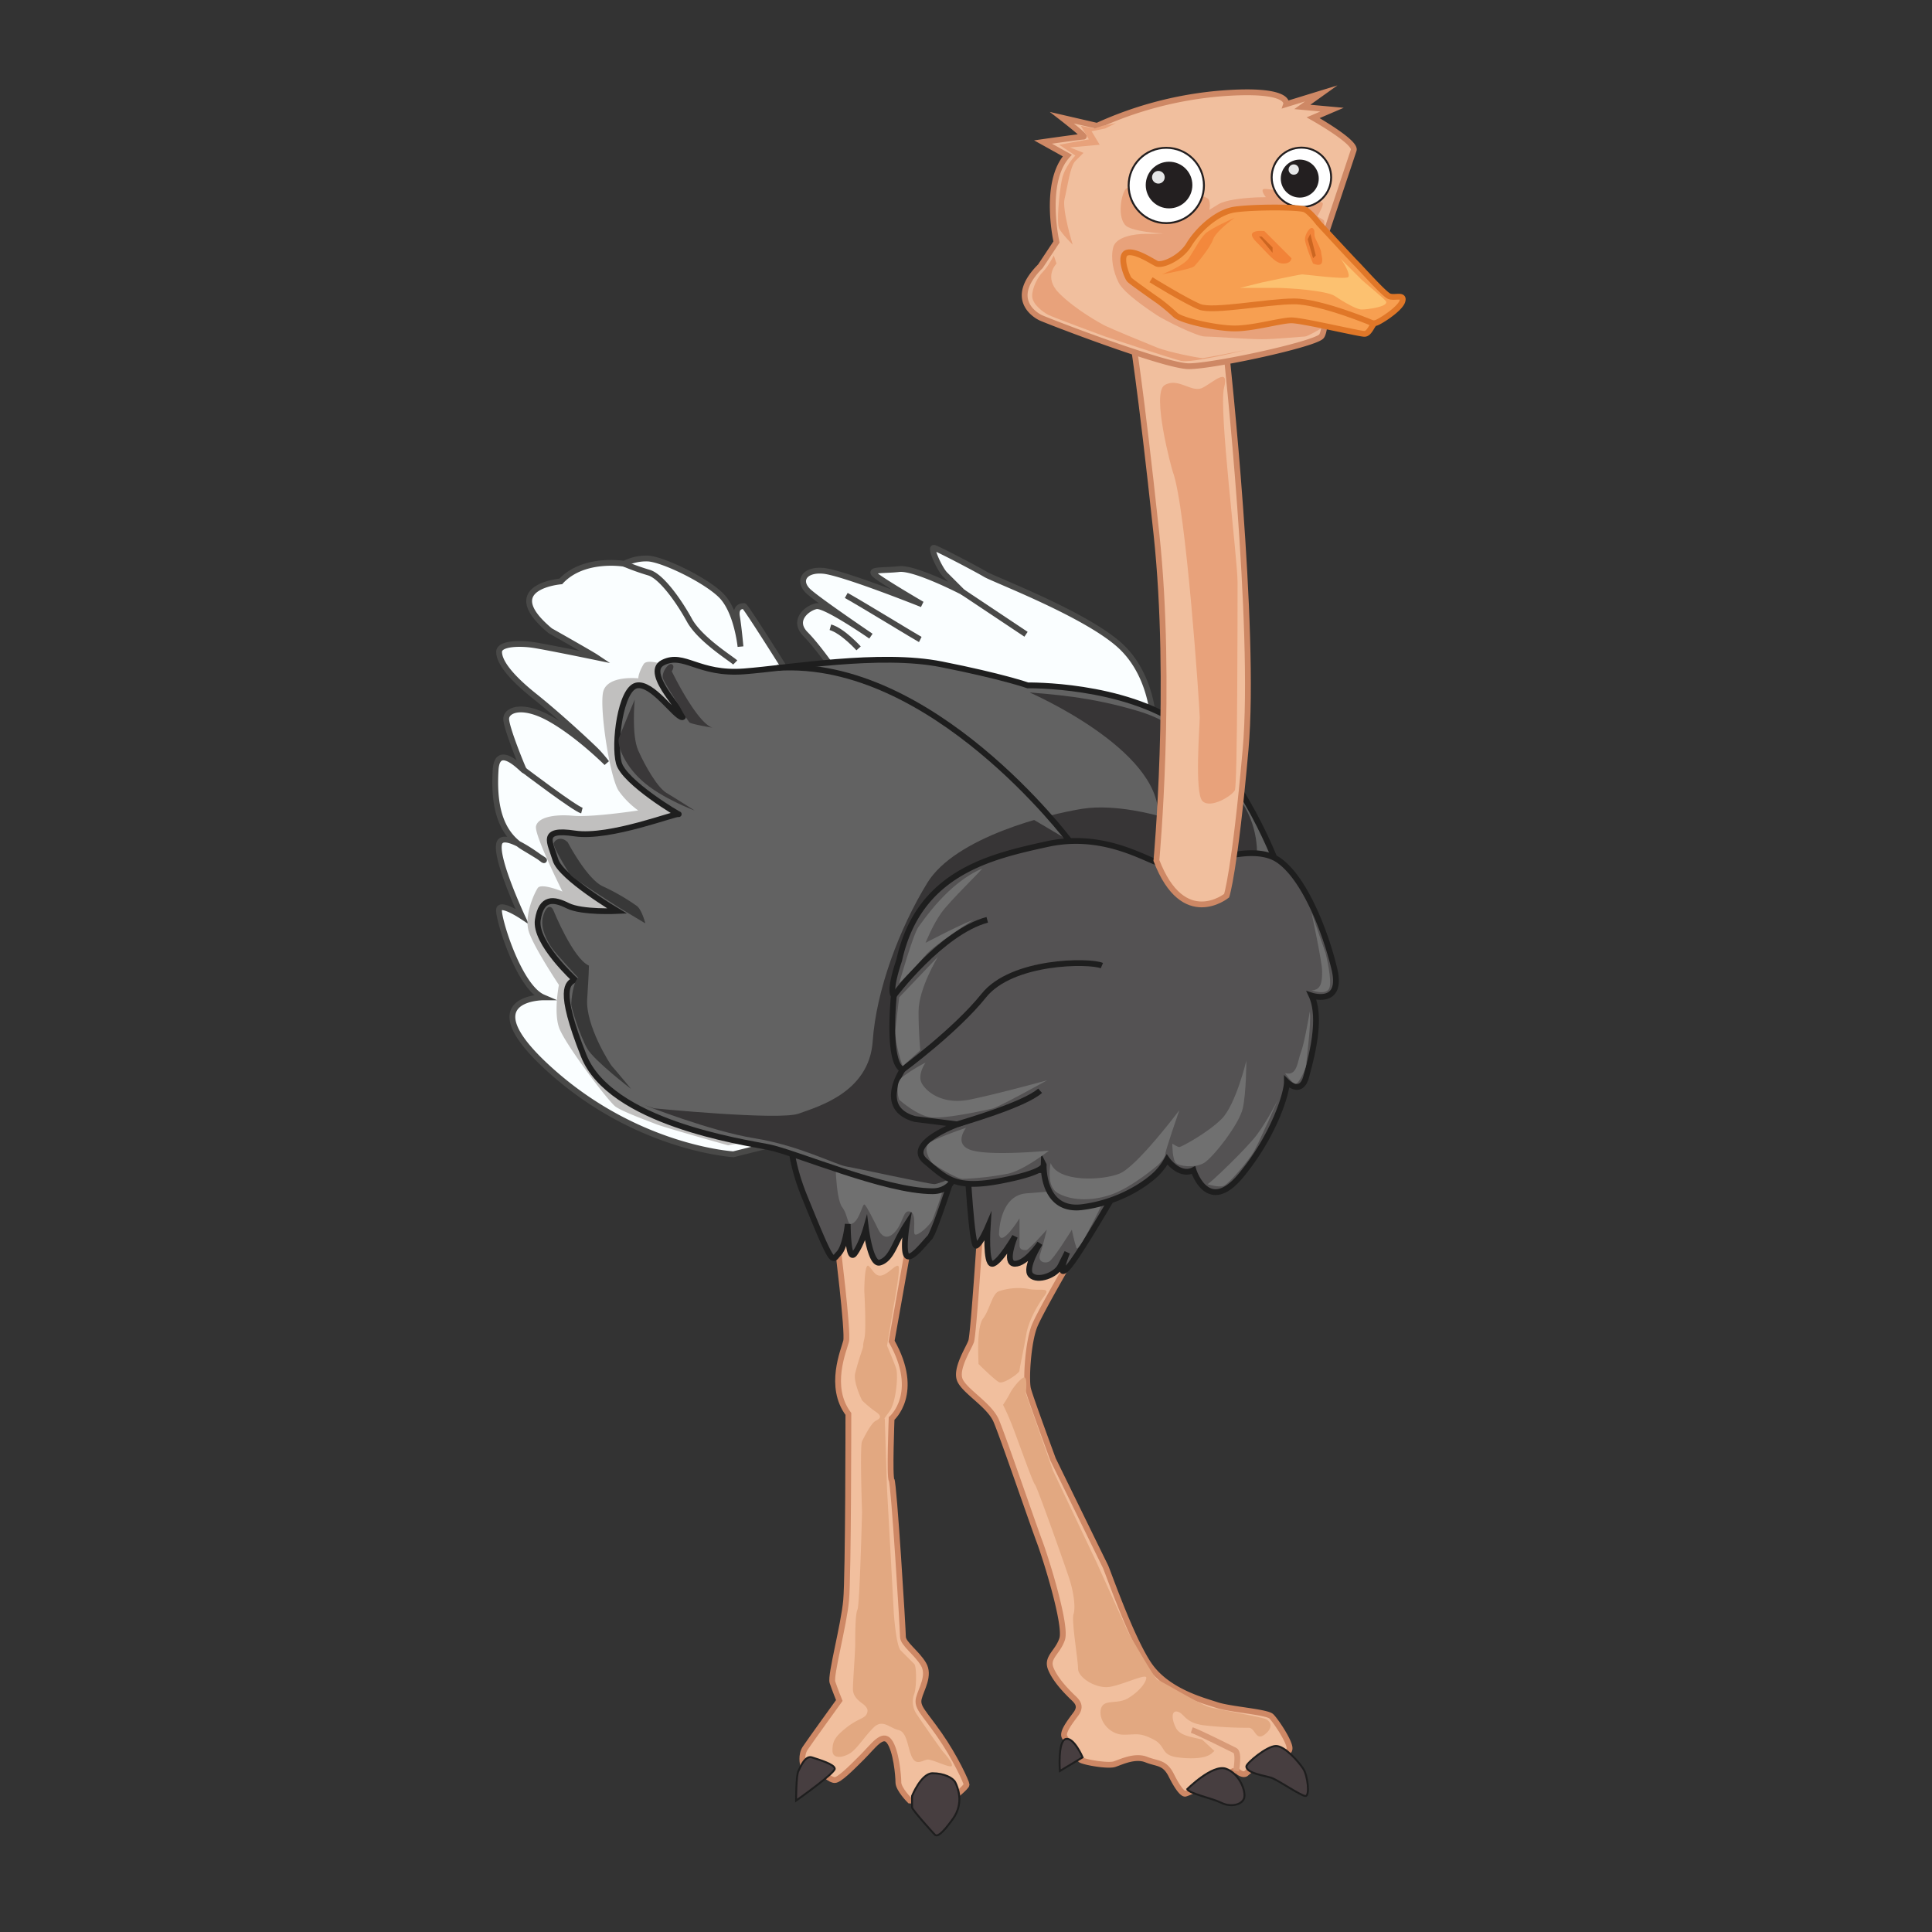 <svg xmlns="http://www.w3.org/2000/svg" viewBox="0 0 1000 1000"><rect x="0" y="0" width="1000" height="1000" fill="#333333" stroke="none"/><defs><style>.cls-1,.cls-4{fill:#f1bf9e;}.cls-1{stroke:#ce8865;}.cls-1,.cls-10,.cls-15,.cls-17,.cls-20,.cls-22,.cls-3,.cls-4,.cls-5,.cls-7,.cls-9{stroke-miterlimit:10;}.cls-1,.cls-10,.cls-15,.cls-20,.cls-22,.cls-4,.cls-5,.cls-7,.cls-9{stroke-width:3px;}.cls-2{fill:#e2a881;}.cls-3{fill:#473e40;}.cls-10,.cls-15,.cls-3,.cls-5{stroke:#1e1e1e;}.cls-4{stroke:#d89a77;}.cls-5{fill:#545253;}.cls-6{fill:#707070;}.cls-7{fill:#fafeff;}.cls-7,.cls-9{stroke:#494948;}.cls-8{fill:#c1c0bf;}.cls-15,.cls-22,.cls-9{fill:none;}.cls-10{fill:#626262;}.cls-11{fill:#373536;}.cls-12{fill:#3b393a;}.cls-13{fill:#3a3839;}.cls-14{fill:#383838;}.cls-16{fill:#e8a27b;}.cls-17{fill:#fff;stroke:#231f20;stroke-linecap:round;}.cls-18{fill:#231f20;}.cls-19{fill:#e6e7e8;}.cls-20{fill:#f79f51;}.cls-20,.cls-22{stroke:#e07728;}.cls-21{fill:#f3883c;}.cls-23{fill:#fcc170;}.cls-24{fill:#f28338;}.cls-25{fill:#cc6621;}</style></defs><title>ostrich</title><g id="Layer_5" data-name="Layer 5"><path class="cls-1" d="M507.4,636.51s-3.54,54.15-4.71,57.68-8.24,14.12-5.89,20,15.3,12.95,18.83,21.19,18.84,53,22.37,62.38,14.12,43.55,11.77,50.61-8.24,9.42-5.89,15.31,8.24,11.77,10.6,14.12,5.88,4.71,2.35,9.42S549.77,896.64,551,899a101.19,101.19,0,0,0,8.24,11.77c1.17,1.18,14.12,3.53,17.65,2.35s10.6-4.7,16.48-2.35,9.42,1.18,12.95,8.24,5.89,9.42,7.06,9.42S634.52,919,634.52,919s4.71-3.53,5.89-2.35,3.53,2.35,4.7,1.17,15.31-11.77,16.48-11.77,5.89,2.36,5.89-1.18-7.06-14.12-9.42-16.47-21.19-3.54-28.25-5.89-25.89-7.06-35.31-21.19-21.19-48.26-22.37-50.61-27.07-55.32-27.07-55.32-11.77-31.79-12.95-36.49,0-24.72,3.54-33,20-36.49,20-36.49-2.36-17.66-2.36-18.84-42.37-5.88-42.37-5.88Z"/><path class="cls-2" d="M506.48,706c0-2.36-1.17-18.84,2.36-23.54s4.71-12.95,8.24-14.13a31.23,31.23,0,0,1,15.3-1.18c5.88,1.18,11.77-1.17,8.24,3.54s-8.24,12.94-9.42,20-3.53,17.65-3.53,18.83-8.24,7.06-10.59,5.88S506.48,706,506.48,706Z"/><path class="cls-2" d="M519.17,727.15c1.17,2.35,2.35,4.7,4.7,10.59s10.6,29.43,11.78,30.6,15.3,41.2,17.65,48.26,3.53,15.31,2.36,18.84S558,859,558,863.69s9.42,10.59,16.48,9.41,18.83-7.06,18.83-4.71-3.53,7.07-9.41,10.6-12.95,0-14.13,5.88,4.71,13,11.77,13,8.24-1.18,15.3,2.36,3.53,8.24,12.95,9.41,15.3,0,17.66-2.35,7.06-3.53-1.18-5.89S611,899,608.62,894.29s-2.35-9.42,1.18-8.24,3.53,5.89,14.13,7.06a195.67,195.67,0,0,0,22.36,1.18c3.53,0,3.53,7.06,8.24,3.53s3.53-7.06,0-8.24-23.54-4.71-28.25-5.88-25.9-14.13-27.07-14.13-15.3-24.72-15.3-24.72l-16.48-36.49-22.37-47.08-14.12-40s1.17-9.42-1.18-8.24-5.89,5.89-7.06,8.24S519.17,727.15,519.17,727.15Z"/><path class="cls-3" d="M548.59,916.66l11.77-7.07s-4.61-10.7-8.78-9.47S548.59,916.66,548.59,916.66Z"/><path class="cls-3" d="M614.51,926.07s13-13,20-10.59,10.59,11.77,9.42,15.3-7.07,4.71-11.77,2.35S615.69,928.43,614.51,926.07Z"/><path class="cls-3" d="M645.11,914.3c0-1.66,10.6-10.59,15.31-10.59s11.77,8.24,14.12,11.77,3.53,14.12,1.18,14.12-14.13-8.24-17.66-9.41S645.11,917.83,645.11,914.3Z"/><path class="cls-4" d="M639.79,916.66s1.79-9.42-.56-10.6-18.84-9.42-22.37-10.59"/><path class="cls-1" d="M433.24,642.4s5.88,47.08,4.71,51.79-9.42,23.54,1.17,37.66c0,0,0,83.58-1.17,96.52s-8.24,38.85-7.07,42.38,3.54,9.42,3.54,9.42-15.31,21.18-17.66,24.71-1.18,8.24-1.18,8.24l10.6,4.71s3.53,3.53,5.88,3.53,8.24-5.88,14.13-11.77,10.59-13,14.12-8.24S465,919,465,922.54s5.89,9.42,5.89,9.42,17.65,1.17,20,0,9.41-7.07,9.41-8.24-5.88-14.13-14.12-25.9S474.44,883.7,475.61,879s5.89-11.77,2.36-17.66-10.6-10.59-10.6-14.12-4.7-80-5.88-81.22,0-31.78,0-31.78,15.3-13,0-40l9.42-53,4.7-21.19-25.89-5.88-25.9,7.06Z"/><path class="cls-3" d="M412.05,932s0-13,1.18-15.3,3.53-8.24,7.06-7.07,11.77,3.53,11.77,5.89S412.05,932,412.05,932Z"/><path class="cls-3" d="M472.08,929.6s4.71-11.77,10.6-11.77,10.59,2.36,11.77,4.71,4.71,10.59-1.18,18.83-8.24,9.42-9.42,8.24-11.77-12.94-11.77-14.12Z"/><path class="cls-2" d="M447.36,668.29s0-15.3,2.36-12.95,3.53,5.89,7.06,4.71,7.06-5.88,8.24-4.71-2.35,20-2.35,20l-3.54,21.19s3.54,8.24,4.71,11.77,0,17.66-3.53,22.37-2.35,3.53-2.35,3.53l1.17,36.49,3.54,64.74s1.17,16.48,3.53,18.83l7.06,7.06c1.18,1.18,1.18,11.77,0,15.3a11.43,11.43,0,0,0,1.18,10.6c2.35,3.53,12.94,18.83,14.12,20s5.89,7.06,3.53,7.06-9.41-3.53-11.77-3.53-5.88,3.53-8.24-1.18-2.35-13-7.06-14.12-8.24-5.89-12.95-1.18-8.24,10.59-11.77,13-9.42,3.53-9.42-1.18,1.18-7.06,7.07-11.77,9.41-4.71,10.59-7.06,0-3.53-1.18-4.71-5.88-3.53-5.88-8.24,1.18-18.83,1.18-23.54,0-15.3,1.17-17.66,2.36-50.61,2.36-50.61-1.18-34.14,0-36.49,4.71-9.42,7.06-10.59,3.53-2.36,0-4.71a55.4,55.4,0,0,1-7.06-5.89s-4.71-9.42-3.53-14.12,2.35-8.24,3.53-11.77,0-1.18,1.17-5.89S447.36,668.29,447.36,668.29Z"/><path class="cls-5" d="M414.08,564.12s-12.95,17.66,2.36,55.32,14.12,33,17.65,29.43,4.71-15.3,4.71-15.3,0,20,3.53,15.3,5.89-13,5.89-13,2.35,18.84,7.06,17.66,7.06-7.06,9.42-11.77a85,85,0,0,1,4.7-8.24s-2.35,14.12,0,16.48,9.42-7.07,11.78-9.42,12.94-35.31,12.94-35.31Z"/><path class="cls-6" d="M432.33,597.67s0,22.36,3.53,27.07,2.35,10.59,5.88,8.24,4.71-10.59,5.89-9.42,4.71,8.24,7.06,13,5.89,4.71,9.42,0,3.53-10.59,7.06-9.42,1.18,10.6,2.35,11.77,8.24-4.7,9.42-8.24S490,613,487.65,613s-23.54-2.36-37.67-8.24S432.33,597.67,432.33,597.67Z"/><path class="cls-5" d="M500.6,602.38s2.35,43.55,4.71,42.37,5.88-9.42,5.88-9.42-1.18,18.84,2.36,18.84S525.32,640,525.32,640s-5.89,14.13,0,14.13,12.94-10.6,12.94-10.6-8.24,12.95-4.7,16.48,12.94,0,15.3-4.71l3.53-7.06s-5.89,14.13,0,8.24,29.43-47.08,29.43-47.08Z"/><path class="cls-6" d="M517.08,638.86s0-20,14.12-21.18,30.61-2.36,33-2.36,10.59-1.17,10.59-1.17-16.48,35.31-17.65,31.78-2.36-9.42-2.36-9.42S545.33,651.81,543,653s-5.88,0-4.71-3.53,3.54-13,3.54-13-9.42,10.59-10.6,10.59-3.53,0-3.53-2.35V630.62S518.25,645.93,517.08,638.86Z"/><path class="cls-1" d="M548.06,435.82s-56.62-88.2-145.82-90.1"/></g><g id="Layer_4" data-name="Layer 4"><path class="cls-7" d="M596.75,378.48c.91-.91.91-27.37-16.42-43.79s-65.68-34.67-70.24-37.4-23.72-12.77-26.46-13.69,2.74,10.95,5.47,13.69l9.13,9.12s-24.63-12.77-32.84-11.86-15.51,0-12.78,2.74,24.63,15.51,24.63,15.51-41.05-16.42-51.08-17.34-13.68,5.48-7.3,11,31.93,22.81,31.93,22.81-23.72-16.42-28.28-15.51S409.74,321,417,328.3,435.28,352,435.28,352s5.47,21-7.3,19.16-19.15-21-19.15-21S386,313.71,385.11,313.71s-4.56,0-3.65,5.47,1.82,15.51,1.82,15.51-1.82-18.24-10-26.45-31-19.16-38.32-19.16a24.85,24.85,0,0,0-11.86,2.73s-21-3.64-32.84,9.13c0,0-32.84,2.73-5.47,25.54,0,0,21,11.86,23.72,13.68,0,0-26.46-5.47-32.84-6.38s-17.33-.91-17.33,3.65,4.56,11.86,18.24,22.8,29.19,25.55,31.93,28.28A69.43,69.43,0,0,1,314,394.9s-14.59-14.6-29.19-22.81-22.81-4.56-22.81,0,8.21,24.63,9.13,26.46-13.69-15.51-14.6,0,.91,31.93,14.6,40.14,10,6.38,10,6.38-21-16.42-22.8-8.21,11.85,37.4,11.85,37.4-10.94-7.29-11.85-3.65,10,40.14,22.8,45.62c0,0-39.22,0,5.48,39.22s93,42,93,42l47.44-11.86Z"/><path class="cls-8" d="M355.92,348.37c-1.83,0-20.07-9.12-22.81-4.56s-2.74,7.3-2.74,7.3-16.42-1.82-18.24,7.3,3.65,44.7,8.21,51.08a43.66,43.66,0,0,0,10,10s-23.72,3.65-33.75,2.74-18.25.91-19.16,5.47,13.69,33.75,13.69,33.75-10.95-4.56-12.78-1.82-7.29,14.59-4.56,22.8,15.51,27.37,15.51,27.37-2.73,13.69,0,21.9,25.54,38.31,29.19,41,16.42,7.29,21,9.12,37.4,11,37.4,11,31.93-5.48,32.84-7.3,4.56-70.25,4.56-70.25Z"/><path class="cls-9" d="M380.55,342.9C378.72,341.08,362.3,331,356.83,321s-14.6-22.81-21-24.63a124.17,124.17,0,0,1-12.78-4.57"/><path class="cls-9" d="M476.33,331c-1.82-.91-30.1-18.24-38.31-22.8"/><path class="cls-9" d="M444.4,335.6s-8.21-9.12-14.59-10.94"/><line class="cls-9" x1="531.07" y1="328.3" x2="498.23" y2="306.41"/><path class="cls-9" d="M271.08,398.55s26.45,20.07,30.1,21"/></g><g id="Layer_2" data-name="Layer 2"><path class="cls-10" d="M662,450.09s-11.85-17.33-15.5,14.6-14.6,4.56-14.6,4.56,10,52.91-10,50.17c0,0-11.86,37.4-19.16,43.79S574.4,576,573.49,571.42l-1.83-9.12s-12.31,3.19-13.23-4.11c0,0-8.21,21-28.28,22.81s-36.49-.92-34.66-20.07c0,0,11.86,55.64-12.77,55.64s-71.16-20.07-84.84-22.8-82.1-12.77-95.79-47.44-8.21-37.4-4.56-39.23c0,0-21-19.15-19.16-31s8.22-10.95,15.51-7.3,25.55,2.74,25.55,2.74-29.2-17.34-31.93-26.46-8.21-16.42,10-13.68,52.91-10.95,53.82-10-28.28-16.42-31-26.45.91-38.32,9.12-40.14,20.07,16.42,23.72,16.42-21-22.81-10-28.28,18.25,6.39,42,4.56,70.24-10,102.17-3.65S532,354.76,532,354.76s49.26-.91,80.28,21S662,450.09,662,450.09Z"/><path class="cls-11" d="M532.89,358.41s67.51,29.19,66.6,63.86c0,0-21.9-6.39-39.23-3.65S494.58,433.21,480,456.93,453.53,512.58,451.7,539s-28.28,33.76-38.31,37.41-74.81-2.74-74.81-2.74l-5.47-1.83s34.67,13.69,57.47,17.34,42,13.68,47.44,14.59,42.87,9.13,45.61,9.13,21.89-8.22,24.63-10.95,18.25-64.77,18.25-64.77L573,460.58l46.52,9.12,22.81-19.15,8.21-6.39s1.83-17.33-10-31.93-23.72-35.58-50.18-43.79S542,359.32,532.89,358.41Z"/><path class="cls-12" d="M347.71,347.46s12.77,26.46,21,29.19c0,0-10.95-1.82-11.86-2.73a51.65,51.65,0,0,1-4.56-7.3c-.92-1.83-8.21-12.77-9.13-15.51s2.74-8.21,4.57-7.3S347.71,347.46,347.71,347.46Z"/><path class="cls-13" d="M328.55,362.06s-1.83,18.24,1.82,26.45,10,19.16,14.6,21.9,14.59,9.12,14.59,9.12S342.23,413.14,332.2,404s-12.77-19.16-11.86-21.89S328.55,362.06,328.55,362.06Z"/><path class="cls-14" d="M293.88,436s10,19.16,18.25,22.81a109.84,109.84,0,0,1,17.33,10c2.74,1.82,4.56,9.12,4.56,9.12l-13.68-8.21s-22.81-14.59-24.63-16.42-9.12-14.59-9.12-16.42S290.23,432.3,293.88,436Z"/><path class="cls-14" d="M286.59,471.53s10,24.63,18.24,28.28c0,0,0,3.65-.91,17.33s11.86,33.75,12.77,34.66,10,11.86,10,11.86-19.15-14.59-22.8-21-8.21-21-8.21-22.8.91-11.86,3.65-13.69c0,0-11.86-12.77-13.69-15.51s-6.38-10-4.56-16.42S285.67,468.79,286.59,471.53Z"/><path class="cls-10" d="M553.58,435.26s-71.26-94.94-151.34-89.54"/></g><g id="Layer_3" data-name="Layer 3"><path class="cls-5" d="M615,461.49s.92,6.39-3.65,0-3.64-12.77-10.94-14.59-29.19-16.42-58.39-10-66.59,14.6-76.62,60.21c0,0-5.48,15.51-2.74,18.24,0,0-3.65,34.67,4.56,38.32,0,0-13.68,20.07,6.39,25.54l21.89,2.74s-27.37,10-16.42,19.16,15.51,14.59,39.23,10,21.89-8.21,21.89-8.21-.91,24.63,20.07,21.89,34.66-13.68,38.31-17.33a31.63,31.63,0,0,0,5.48-7.3s6.38,9.13,13.68,5.48c0,0,7.3,23.72,24.63,2.73s23.72-42.87,23.72-48.35c0,0,7.3,7.3,10-2.73s8.21-30.11,2.74-42c0,0,16.42,5.48,11.86-13.68s-15.51-47.44-29.19-56.56-41,2.74-41,2.74Z"/><path class="cls-15" d="M462.65,515.31s24.63-32.84,48.35-39.22"/><path class="cls-15" d="M467.21,553.63s27.37-20.07,42-38.32,54.74-18.24,61.12-15.5"/><path class="cls-15" d="M495.49,581.91c2.74-.91,34.66-10,42.87-17.33"/><path class="cls-6" d="M508.26,449.63c1.19-.5-16.42,16.42-21,22.81S479.07,488,479.07,488s17.33-9.12,24.63-11.86c0,0-20.07,12.77-24.63,18.24s-13.68,14.6-13.68,14.6,7.29-25.54,10-29.19S490.93,456.93,508.26,449.63Z"/><path class="cls-6" d="M485.45,495.25s-10,16.42-10,28.28.91,20.06.91,20.06l-9.12,8.21s-4.56-11.85-3.65-20.06,1.83-15.51,1.83-15.51Z"/><path class="cls-6" d="M479.07,550s-4.56,6.39-1.83,10.95,10.95,10.94,24.64,8.21,40.13-10,40.13-10-24.63,13.69-28.28,14.6-24.63,5.47-31.92,4.56-16.42-9.12-16.42-9.12-2.74-8.21,1.82-11.86A81.42,81.42,0,0,1,479.07,550Z"/><path class="cls-6" d="M500.05,583.73s-7.3,9.13,3.65,11.86,39.23,0,39.23,0-12.78,10-21,11.86a154.93,154.93,0,0,1-23.71,2.74c-2.74,0-15.51-7.3-16.42-9.12s-4.57-7.3,0-10S500.05,583.73,500.05,583.73Z"/><path class="cls-6" d="M543.84,602s-2.74,11.86,3.65,15.51,16.42,4.56,27.36.91,24.64-15.51,24.64-15.51,3.64-3.65,3.64-5.47,7.3-22.81,7.3-22.81-21.89,29.19-31,32.84S547.49,612,543.84,602Z"/><path class="cls-6" d="M606.78,591.94s0,8.21,1.83,10,10,2.73,14.59,0,18.25-20.07,20.07-28.28,1.83-24.63,1.83-24.63-5.48,22.8-12.77,30.1-21,14.6-21.9,14.6S606.78,591.94,606.78,591.94Z"/><path class="cls-6" d="M625,612.93c.91,0,20.07-18.25,25.54-25.55s10.95-18.24,10.95-18.24-10,22.8-12.77,27.36S636,612.93,633.24,613.84,625,612.93,625,612.93Z"/><path class="cls-6" d="M665.17,555.45s3.65,5.48,5.47,5.48,5.47-8.21,5.47-10,2.74-21.89,1.83-27.36c0,0-2.74,16.42-4.56,21S671.55,557.28,665.17,555.45Z"/><path class="cls-6" d="M678.85,512.58s7.3,2.73,9.12-.91-1.82-18.25-1.82-18.25l-7.3-21s5.47,25.54,5.47,30.1S684.32,512.58,678.85,512.58Z"/></g><g id="Layer_6" data-name="Layer 6"><path class="cls-1" d="M598.56,445.39s8.39-90.87,0-169.16S586,174.18,586,174.18L644.7,177l-9.79,7s15.38,141.2,9.79,204.11-9.79,75.49-9.79,75.49S612.54,481.74,598.56,445.39Z"/><path class="cls-16" d="M607,244.08c-.5-1.31-11.18-40.54-4.19-44.74s14,4.2,19.57,1.4,14-11.18,11.18,0,7,88.07,7,100.66,0,104.85-1.4,107.64-12.58,9.79-16.77,5.59-1.4-39.14-1.4-43.33S613.94,262.25,607,244.08Z"/><path class="cls-1" d="M546.84,125.25s-7-30.76,5.59-44.74l-12.58-7s19.57-2.79,21-2.79-11.19-9.79-11.19-9.79l18.18,4.2a192,192,0,0,1,64.3-16.78c36.35-2.8,33.56,5.59,33.56,5.59l18.17-5.59-9.79,7,15.38,1.4-9.78,4.19s22.36,12.58,21,16.78l-14,41.94s1.39,50.32-2.8,54.52-55.92,15.38-68.5,15.38-74.1-23.77-76.89-25.17-16.78-9.78,0-26.56Z"/><path class="cls-16" d="M546.84,136.43s-7,7,1.39,15.38,21,15.38,23.77,16.78,19.57,8.38,26.56,11.18,22.37,5.59,23.77,5.59,22.37-4.19,22.37-4.19-28,7-33.56,5.59S572,174.18,572,174.18s-26.56-9.79-29.36-11.19-8.39-5.59-8.39-9.78,2.8-9.79,5.6-12.58,5.59-8.39,5.59-8.39Z"/><path class="cls-16" d="M555.22,126.65s-5.59-18.18-4.19-23.77,2.8-16.77,5.59-19.57l4.2-4.19-7-2.8,15.37-1.4-4.19-7,7-1.4,5.59-2.79-7,1.4-4.19,1.39-7-1.39,4.19,7-15.38,2.79,8.39,5.59s-5.59,5.6-7,12.59-2.79,22.36-1.4,25.16S555.22,126.65,555.22,126.65Z"/><path class="cls-16" d="M664.27,102.88c0-1.4-26.56-1.4-33.55,2.8s-15.38,9.78-18.18,12.58-14,2.79-19.57,2.79-15.38,1.4-16.78,7,0,12.59,2.8,18.18,15.38,14,19.57,16.77,21,11.19,25.17,11.19,22.36,1.4,29.35,1.4,21-1.4,22.37-1.4,8.39-4.2,8.39-4.2,2.8-54.52,1.4-55.91S664.27,102.88,664.27,102.88Z"/><path class="cls-16" d="M624.43,113.37s2.79-5.6,1.39-9.79S585.28,93.79,582.49,98s-4.2,16.77,1.39,19.57,22.37,4.19,28,2.8S624.43,113.37,624.43,113.37Z"/><path class="cls-16" d="M656.58,103.58s-4.2-4.19-2.8-5.59,29.36,5.59,30.76,7-7,14-7,14l-14-8.39Z"/><circle class="cls-17" cx="603.67" cy="95.99" r="19.49"/><circle class="cls-17" cx="673.61" cy="91.8" r="15.39"/><circle class="cls-18" cx="605.1" cy="95.78" r="12.07"/><circle class="cls-19" cx="599.57" cy="91.75" r="3.28"/><circle class="cls-18" cx="672.76" cy="92.44" r="9.83"/><circle class="cls-19" cx="669.65" cy="87.76" r="2.67"/><path class="cls-20" d="M600,156s-14-9.78-15.38-11.18-5.59-12.58-1.4-14,12.59,4.19,15.38,5.59,12.58-2.79,16.78-9.78,14-16.78,23.76-18.18,33.56-1.39,36.35,0,7,7,7,7,16.78,18.18,19.57,21,14,15.38,16.78,16.78,8.39-1.4,7,2.79-12.58,11.19-14,11.19-2.8,5.59-5.59,5.59-32.16-7-37.75-7S648.89,170,639.1,170s-28-4.19-30.75-7A105,105,0,0,0,600,156Z"/><path class="cls-21" d="M639.1,112.67l-.13.09c-1.16.85-9.75,7.18-11.05,11.09-1.4,4.19-8.39,12.58-9.79,14S601.36,142,601.36,142s11.18-4.19,14-8.38,5.59-9.79,8.39-12.59S639.1,112.67,639.1,112.67Z"/><path class="cls-22" d="M711.14,167.56S683.84,156,669.86,156s-41.94,5.6-48.93,2.8-25.16-14-25.16-14"/><path class="cls-23" d="M717.39,156c-.62-1.25-11.18-9.78-12.58-11.18l-11.18-11.18c1.39,1.39,5.59,8.38,4.19,9.78s-22.37-1.4-23.77-1.4-21,4.2-21,4.2L641.9,149h18.17c7,0,26.57,1.4,30.76,4.2s11.18,7,14,7S718.79,158.8,717.39,156Z"/><path class="cls-24" d="M668.46,133.64l-14-14s-11.18-1.4-4.19,5.59,9.78,11.18,14,11.18S668.46,133.64,668.46,133.64Z"/><path class="cls-24" d="M679.65,136.43s-4.2-9.78-4.2-12.58,2.8-7,4.2-5.59,0,2.79,1.39,5.59,2.8,5.59,2.8,7S686.64,139.23,679.65,136.43Z"/><polygon class="cls-25" points="651.69 122.45 658.68 130.84 658.68 128.04 653.08 122.45 651.69 122.45"/><polygon class="cls-25" points="676.85 123.85 679.65 133.64 681.04 132.24 678.25 121.06 676.85 123.85"/></g></svg>